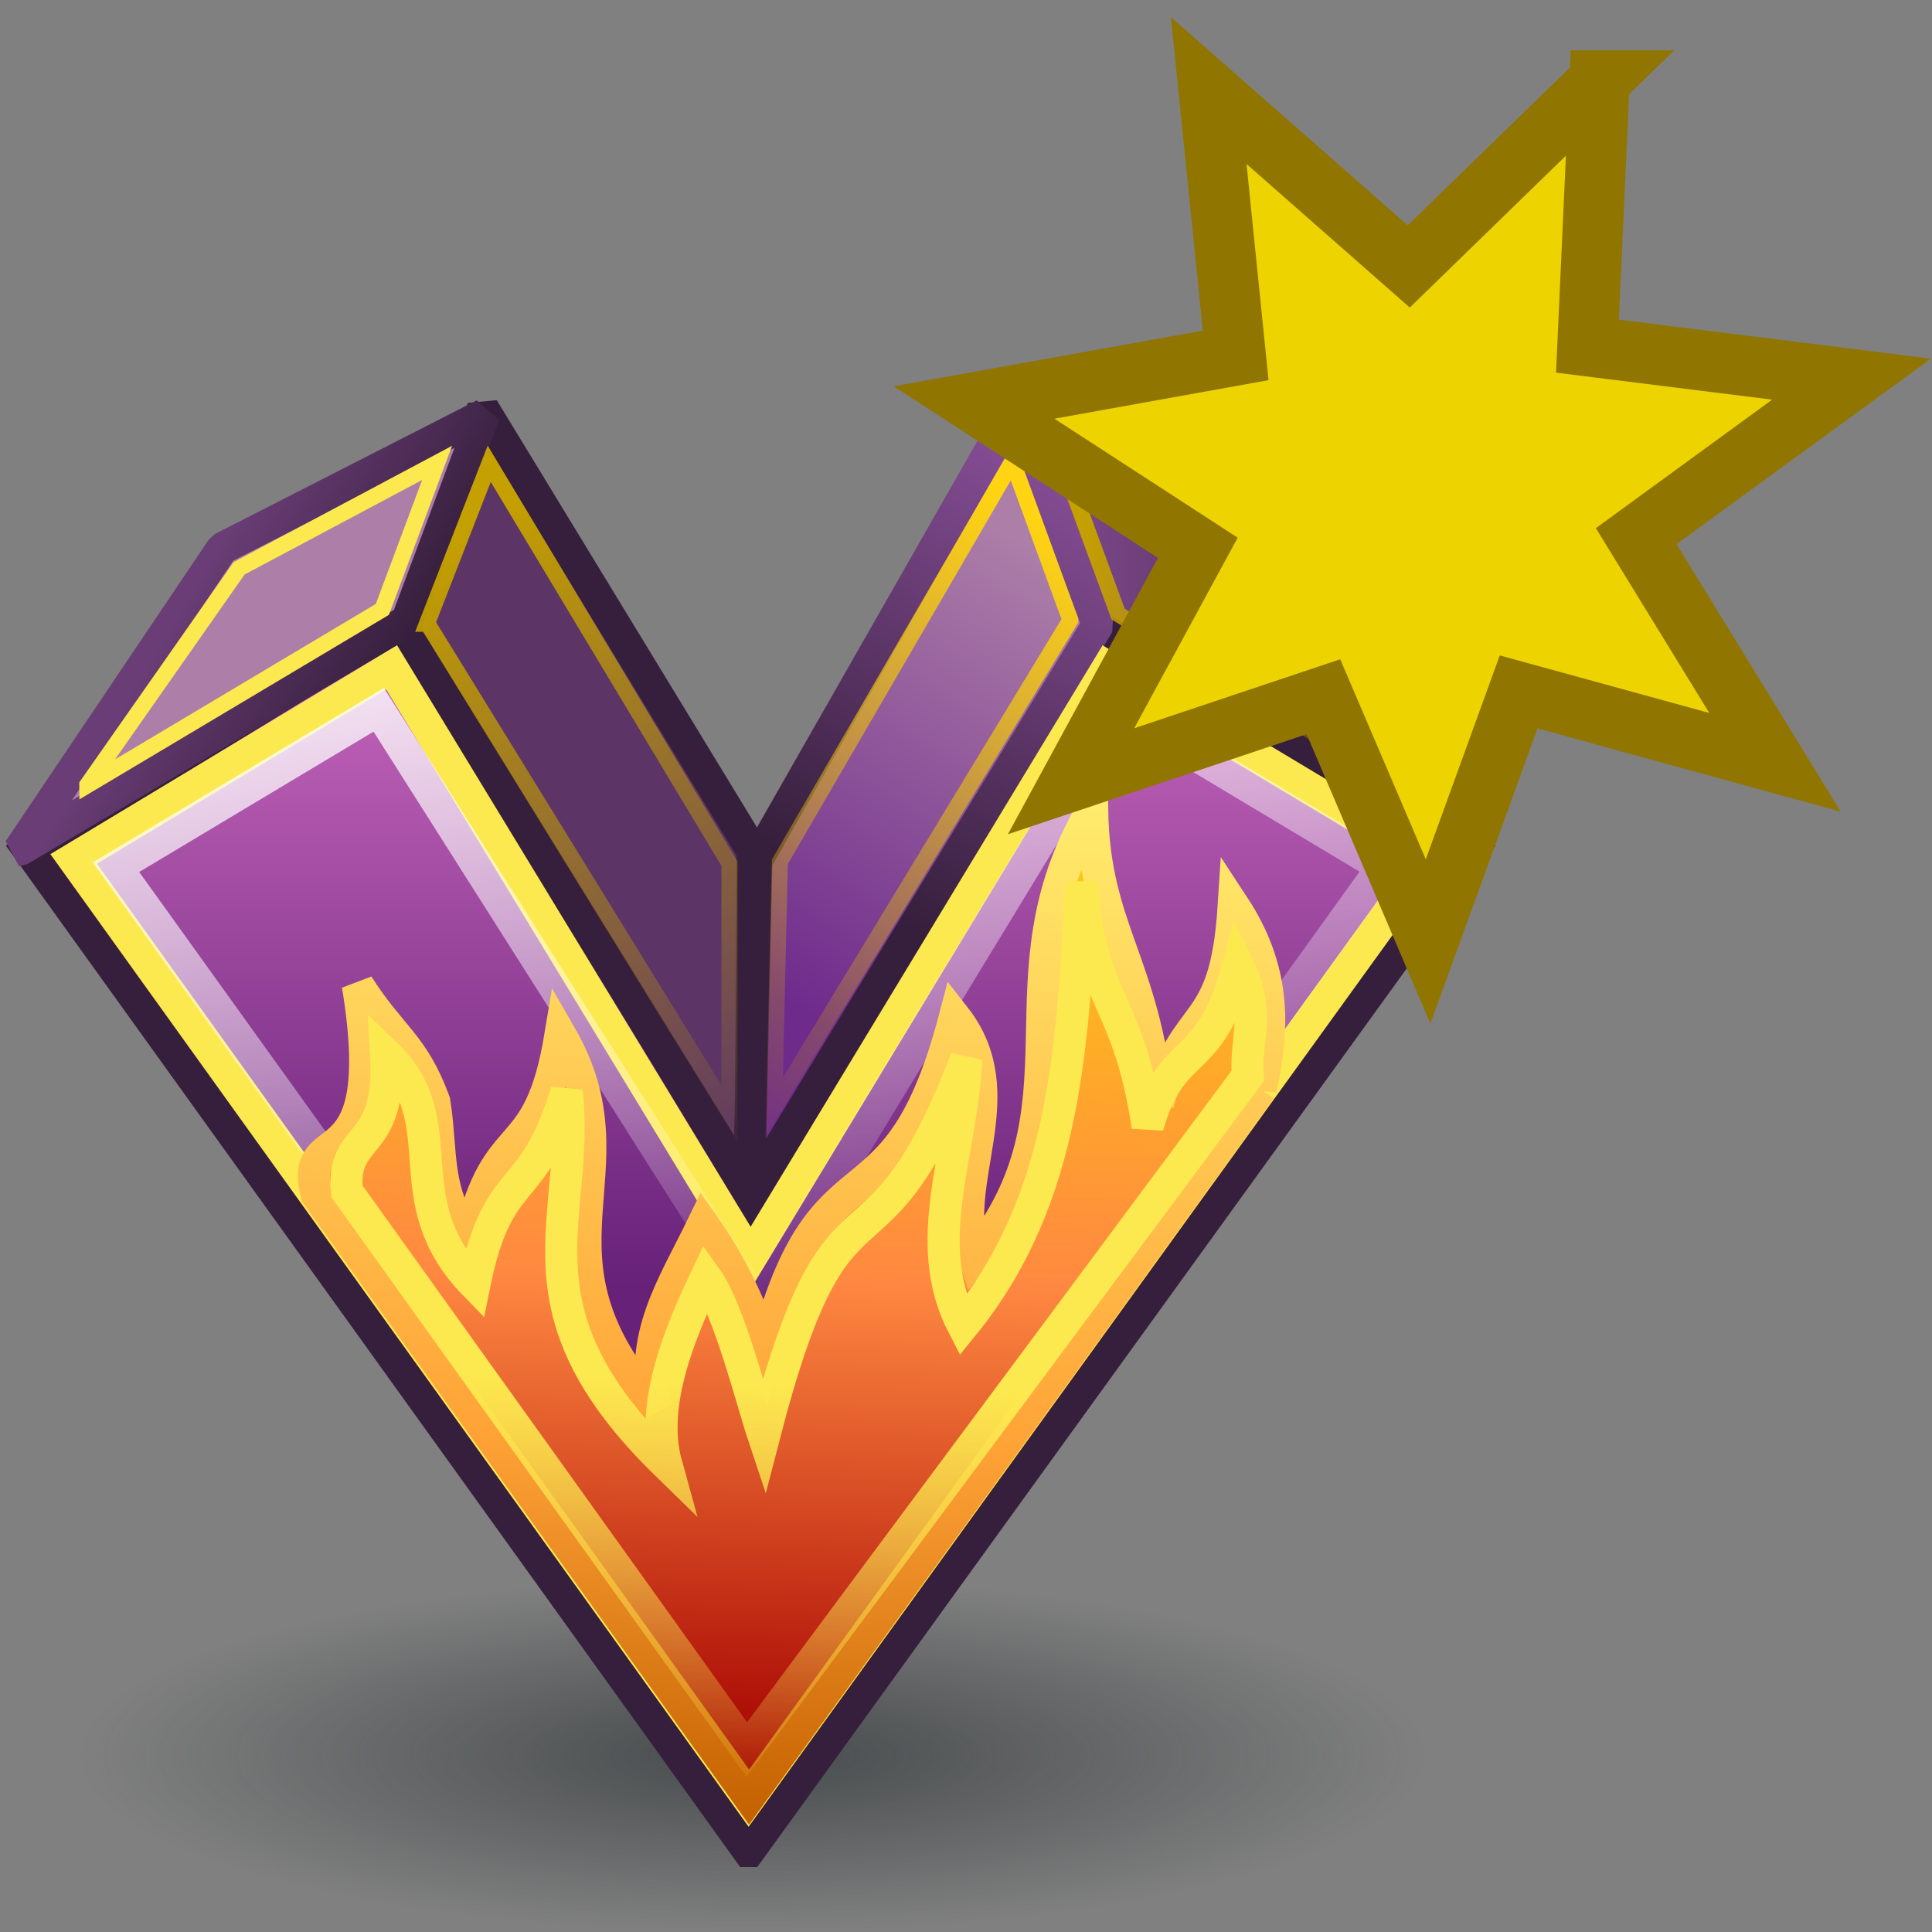 <svg xmlns="http://www.w3.org/2000/svg" width="48" height="48" xmlns:xlink="http://www.w3.org/1999/xlink"><rect width="100%" height="100%" fill="#808080" stroke="none"/><defs><linearGradient id="a"><stop offset="0" stop-color="#ffa6a6"/><stop offset="1" stop-color="#eeeeec" stop-opacity="0"/></linearGradient><linearGradient x1="-.002" x2="1.649" y1="-25.211" y2="34.03" xlink:href="#a" gradientUnits="userSpaceOnUse"/><linearGradient id="b"><stop offset="0" stop-color="#f15c2b"/><stop offset="1" stop-color="#c00"/></linearGradient><radialGradient cx=".438" cy=".425" r="25.584" xlink:href="#b" fx=".438" fy=".425" gradientUnits="userSpaceOnUse"/><linearGradient id="o" x1="237.088" x2="280.796" y1="373.31" y2="373.31" gradientUnits="userSpaceOnUse"><stop offset=".006" stop-color="#fff"/><stop offset=".421" stop-color="#C3CBD4"/><stop offset="1" stop-color="#A1A8B2"/></linearGradient><linearGradient id="p" x1="245.925" x2="275.675" y1="380.283" y2="362.533" gradientUnits="userSpaceOnUse"><stop offset="0" stop-color="#fff"/><stop offset=".528" stop-color="#DBE2E6"/><stop offset="1" stop-color="#B3BDCA"/></linearGradient><linearGradient id="c"><stop offset="0" stop-color="#ffd412"/><stop offset="1" stop-color="#c4a000" stop-opacity="0"/></linearGradient><linearGradient id="C" x1="33.046" x2="21.182" y1="4.195" y2="22.564" xlink:href="#c" gradientUnits="userSpaceOnUse"/><linearGradient id="B" x1="14.634" x2="26.324" y1="4.512" y2="22.746" xlink:href="#d" gradientUnits="userSpaceOnUse"/><linearGradient id="d"><stop offset="0" stop-color="#c4a000"/><stop offset="1" stop-color="#c4a000" stop-opacity="0"/></linearGradient><linearGradient id="A" x1="34.189" x2="47.531" y1="4.512" y2="10.175" xlink:href="#d" gradientUnits="userSpaceOnUse"/><linearGradient id="e"><stop offset="0" stop-color="#fce94f"/><stop offset="1" stop-color="#fce94f" stop-opacity="0"/></linearGradient><linearGradient id="z" x1="24.496" x2="24.018" y1="30.877" y2="44.528" xlink:href="#e" gradientUnits="userSpaceOnUse"/><linearGradient id="f"><stop offset="0" stop-color="#ffec6c"/><stop offset=".625" stop-color="#ffa337"/><stop offset="1" stop-color="#c36000"/></linearGradient><linearGradient id="y" x1="24.911" x2="23.853" y1="13.164" y2="46.705" xlink:href="#f" gradientUnits="userSpaceOnUse" gradientTransform="matrix(.956 0 0 .956 .997 -.003)"/><linearGradient id="g"><stop offset="0" stop-color="#ffd00d"/><stop offset=".5" stop-color="#ff8841"/><stop offset="1" stop-color="#a40000"/></linearGradient><linearGradient id="x" x1="27.069" x2="26.266" y1="13.164" y2="44.864" xlink:href="#g" gradientUnits="userSpaceOnUse" gradientTransform="matrix(.956 0 0 .956 .997 -.003)"/><linearGradient id="h"><stop offset="0" stop-color="#fff"/><stop offset="1" stop-color="#fff" stop-opacity="0"/></linearGradient><linearGradient id="w" x1="18.238" x2="24.573" y1="2.256" y2="29.779" xlink:href="#h" gradientUnits="userSpaceOnUse"/><linearGradient id="i"><stop offset="0" stop-color="#361f3c"/><stop offset="1" stop-color="#894f99"/></linearGradient><linearGradient id="v" x1="24.516" x2="32.563" y1="14.73" y2="1.016" xlink:href="#i" gradientUnits="userSpaceOnUse" gradientTransform="matrix(.956 0 0 .956 .997 -.003)"/><linearGradient id="j"><stop offset="0" stop-color="#6f2b8c"/><stop offset="1" stop-color="#ad7fa8"/></linearGradient><linearGradient id="u" x1="24.389" x2="33.325" y1="19.365" y2="5.016" xlink:href="#j" gradientUnits="userSpaceOnUse" gradientTransform="matrix(.956 0 0 .956 .997 -.003)"/><linearGradient id="k"><stop offset="0" stop-color="#361f3c"/><stop offset="1" stop-color="#6a3d76"/></linearGradient><linearGradient id="t" x1="12.77" x2="6.802" y1="8.325" y2="4.77" xlink:href="#k" gradientUnits="userSpaceOnUse" gradientTransform="matrix(.956 0 0 .956 .997 -.003)"/><linearGradient id="l"><stop offset="0" stop-color="#894f98"/><stop offset="1" stop-color="#321c37"/></linearGradient><linearGradient id="s" x1="32" x2="48.063" y1="7.746" y2="7.746" xlink:href="#l" gradientUnits="userSpaceOnUse" gradientTransform="matrix(.956 0 0 .956 .997 -.003)"/><linearGradient id="m"><stop offset="0" stop-color="#672179"/><stop offset="1" stop-color="#c666bc"/></linearGradient><linearGradient id="r" x1="24" x2="24" y1="29.167" y2="8.341" xlink:href="#m" gradientUnits="userSpaceOnUse" gradientTransform="matrix(.956 0 0 .956 .997 -.003)"/><linearGradient id="n"><stop offset="0" stop-color="#2e3436" stop-opacity=".691"/><stop offset="1" stop-color="#2e3436" stop-opacity="0"/></linearGradient><radialGradient id="q" cx="24.063" cy="42.698" r="21.016" xlink:href="#n" fx="24.063" fy="42.698" gradientTransform="matrix(1 0 0 .267 0 31.282)" gradientUnits="userSpaceOnUse"/><linearGradient x1="237.088" x2="280.796" y1="373.31" y2="373.31" xlink:href="#o" gradientUnits="userSpaceOnUse"/><linearGradient x1="245.925" x2="275.675" y1="380.283" y2="362.533" xlink:href="#p" gradientUnits="userSpaceOnUse"/><radialGradient cx=".438" cy=".425" r="25.584" xlink:href="#b" gradientUnits="userSpaceOnUse" fx=".438" fy=".425"/><linearGradient x1="-.002" x2="1.649" y1="-25.211" y2="34.03" xlink:href="#a" gradientUnits="userSpaceOnUse"/></defs><g><path fill="url(#q)" fill-rule="evenodd" d="M45.08 42.7a21.02 5.62 0 1 1-42.03 0 21.02 5.62 0 1 1 42.03 0z" transform="matrix(.796 0 0 .781 -.457 10.274)" color="#000" overflow="visible"/><g><path fill="url(#r)" fill-rule="evenodd" stroke="#361f3c" d="M23.9 45.46L46.42 14.3 34.77 7.16l-10.82 17.9-10.82-17.9L1.48 14.3l22.4 31.16z" transform="matrix(.798 0 0 .798 -.462 9.711)"/><path fill="url(#s)" fill-rule="evenodd" stroke="#361f3c" d="M46.5 14.28l-6.1-9.25-8-4.3 2.26 6.55 11.83 7z" color="#000" stroke-linejoin="bevel" overflow="visible" transform="matrix(.798 0 0 .798 -.462 9.711)"/><path fill="#5c3566" fill-rule="evenodd" stroke="#361f3c" stroke-width="0.8" d="M9.98 15.57L12 10.15l6.7 11-.05 8.48-8.67-14.06z" stroke-linejoin="bevel"/><path fill="#ad7fa8" fill-rule="evenodd" stroke="url(#t)" d="M1.17 14.3L7.5 4.9 15.65.74l-2.4 6.42L1.18 14.3z" stroke-linejoin="bevel" transform="matrix(.798 0 0 .798 -.462 9.711)"/><path fill="url(#u)" fill-rule="evenodd" stroke="url(#v)" d="M34.76 7.28L32.2.48l-8.07 14.15-.24 10.5L34.75 7.3z" color="#000" stroke-linejoin="bevel" overflow="visible" transform="matrix(.798 0 0 .798 -.462 9.711)"/><path fill="none" stroke="#fce94f" stroke-width="0.8" d="M18.6 44.7l16.87-23.36-7.94-4.76-8.88 14.67-8.92-14.67-7.9 4.76L18.6 44.7z"/><path fill="none" stroke="url(#w)" d="M23.9 42.26l19.73-27.44-8.18-4.9-11.3 18.58L12.37 9.93l-8.18 4.9 19.7 27.43z" transform="matrix(.798 0 0 .798 -.462 9.711)"/><path fill="url(#x)" fill-rule="evenodd" stroke="url(#y)" d="M39.83 21.74c.4-1.85.5-3.66-.84-5.7-.26 4.06-1.5 3-2.36 6.15-.43-4.4-1.98-5.4-2.05-9.13-3.1 5.3.15 9.22-3.67 13.92-.8-2.4 1.3-5.05-.6-7.48-1.85 7.04-4.1 3.4-5.9 10.35-.46-1.38-1.1-2.72-1.94-3.9-.92 1.9-2.06 3.55-1.46 5.74-4.33-4.9-.48-7.3-2.98-11.63-.68 4.1-1.97 2.54-2.83 6.33-1.1-1.38-.85-2.72-1.1-4.26-.66-1.8-1.37-2.03-2.38-3.63 1.05 6.4-1.9 4.1-1.28 6.52L23.9 43.78l15.93-22.04z" transform="matrix(.798 0 0 .798 -.462 9.711)"/><path fill="none" stroke="url(#z)" d="M39.43 21.3c-.1-1.08.42-1.95-.3-3.4-.9 3.38-2.07 2.3-2.82 5-.6-4.02-1.8-3.86-2.05-7.6-.3 4.86-.4 9.75-3.7 13.8-1.35-2.6-.03-5.35.1-8.3-2.93 7.62-3.92 2.56-6.3 11.76-.4-1.2-1.07-3.93-1.8-4.95-.78 1.65-1.76 3.92-1.24 5.8-5-4.88-2.65-7.63-3.1-11.6-1.07 3.53-2.12 2.32-2.87 6-2.57-2.64-.54-5.03-2.75-7.15.18 3.06-1.4 2.36-1.22 4.26L23.83 42.3l15.6-20.98z" transform="matrix(.798 0 0 .798 -.462 9.711)"/><path fill="none" stroke="#fce94f" stroke-width=".4" d="M2.17 19.5l3.77-5.38 4.92-2.62-1.36 3.64-7.33 4.37z"/><path fill="none" stroke="url(#A)" stroke-width=".5" d="M44.7 12.58l-4.85-7.1-6.2-3.27 1.74 4.74 9.3 5.64z" color="#000" overflow="visible" transform="matrix(.798 0 0 .798 -.462 9.711)"/><path fill="none" stroke="url(#B)" stroke-width=".5" d="M13.87 7.25l1.94-4.98 7.48 12.45v7.78l-9.4-15.25z" transform="matrix(.798 0 0 .798 -.462 9.711)"/><path fill="none" stroke="url(#C)" stroke-width=".5" d="M33.9 7.13L32.1 2.2l-7.24 12.46-.18 7.65L33.9 7.14z" color="#000" overflow="visible" transform="matrix(.798 0 0 .798 -.462 9.711)"/></g><path fill="#edd400" stroke="#907500" stroke-width="1.5" d="M39.74 2l-.3 6.6 6.56.82-5.35 3.9 3.45 5.62-6.37-1.75-2.25 6.2-2.6-6.08-6.27 2.1 3.15-5.8L24.2 10l6.5-1.17-.67-6.58L35 6.62 39.75 2z" color="#000" stroke-linecap="round" overflow="visible" enable-background="accumulate"/><path fill="none" stroke="#fff" stroke-width=".73.367" d="M38.67 4.75l-.22 4.83 4.8.6-3.9 2.84 2.5 4.12-4.65-1.3-1.65 4.56-1.9-4.45-4.58 1.55 2.3-4.26-4.07-2.62 4.75-.86-.48-4.8 3.64 3.17 3.47-3.38z" color="#000" stroke-linecap="round" overflow="visible" enable-background="accumulate"/></g></svg>